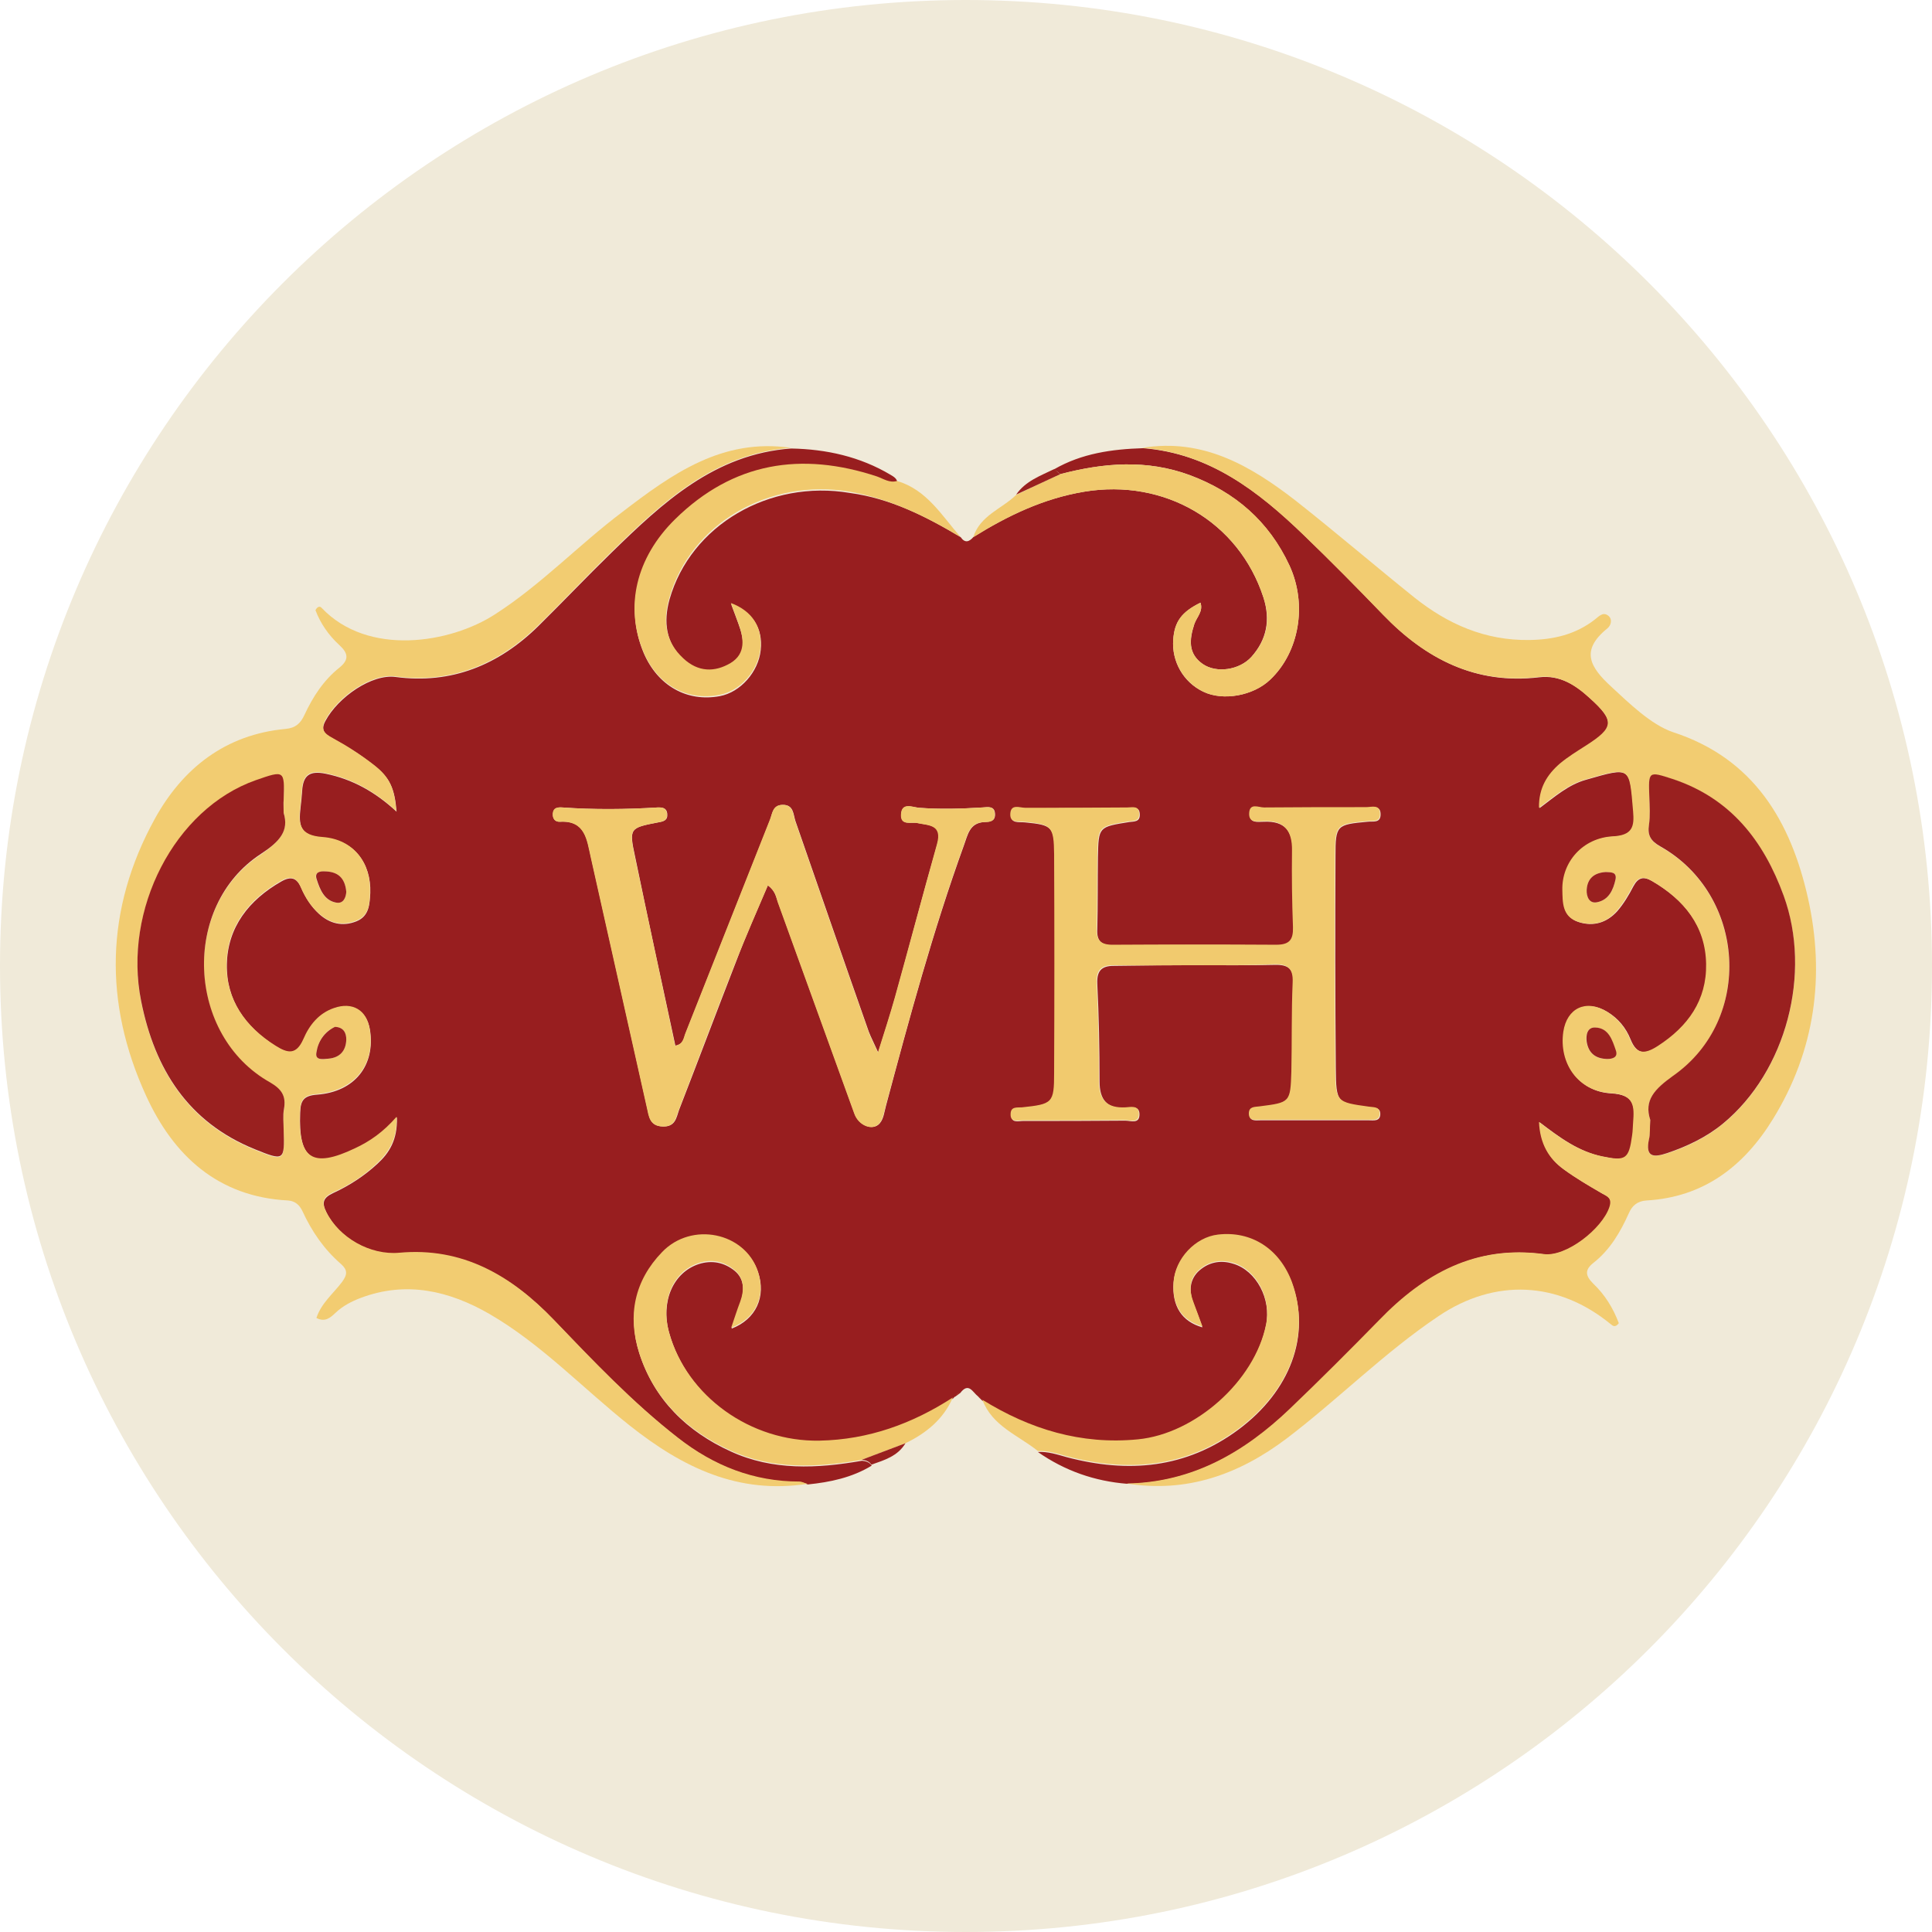 <?xml version="1.0" encoding="utf-8"?>
<!-- Generator: Adobe Illustrator 26.3.1, SVG Export Plug-In . SVG Version: 6.00 Build 0)  -->
<svg version="1.1" id="Layer_1" xmlns="http://www.w3.org/2000/svg" xmlns:xlink="http://www.w3.org/1999/xlink" x="0px" y="0px"
	 viewBox="0 0 595.3 595.3" style="enable-background:new 0 0 595.3 595.3;" xml:space="preserve">
<style type="text/css">
	.st0{fill:#F0EAD9;}
	.st1{fill:#981E1F;}
	.st2{fill:#F2CC71;}
	.st3{fill:#F1CA6E;}
	.st4{fill:#99201F;}
</style>
<path class="st0" d="M297.6,595.3L297.6,595.3C133.3,595.3,0,462,0,297.6v0C0,133.3,133.3,0,297.6,0h0
	C462,0,595.3,133.3,595.3,297.6v0C595.3,462,462,595.3,297.6,595.3z"/>
<g>
	<path class="st1" d="M296,165.5c1.3,1.9,2.6,1.5,3.9,0c10.6-6.6,21.6-11.9,34.2-14c24.7-4.1,47.6,9.2,55.2,32.6
		c2.2,6.9,1,13-3.7,18.3c-3.7,4.1-10.8,5.1-15,2.2c-4.6-3.2-4.1-7.6-2.6-12.3c0.7-2.1,2.8-3.9,1.9-6.6c-5.8,2.9-8,5.8-8.4,11.4
		c-0.5,6.7,3.1,13.1,9.2,16c6.1,3,15.5,1.3,20.7-3.7c8.9-8.4,11.5-23.1,5.9-35.2c-6.3-13.5-16.8-22.6-30.7-27.8
		c-13.3-4.9-26.5-3.8-39.9-0.3c-0.6-0.5-1.2-1-1.9-1.5c8.5-4.9,17.8-6.2,27.4-6.5c20.5,1.6,35.6,13.3,49.6,26.8
		c8.3,8,16.5,16.3,24.5,24.6c13.1,13.6,28.5,21.5,47.9,19.2c6.5-0.8,11.5,2.5,15.8,6.5c7.7,7,7.4,9.2-1.1,14.6
		c-2.8,1.8-5.6,3.5-8.1,5.6c-3.9,3.3-6.5,7.5-6.4,13.6c4.8-3.6,8.9-7.2,14.2-8.7c14.2-4.1,13.5-4,14.8,9.8c0.4,4.6-0.1,7.4-6.3,7.7
		c-9.2,0.5-15.7,7.9-15.5,16.5c0.1,3.8,0,8.2,4.8,9.8c4.6,1.5,8.7,0.2,11.9-3.3c2-2.3,3.6-5,5-7.7c1.5-2.8,3.2-3.1,5.8-1.6
		c9.9,5.8,16.6,13.9,16.8,25.6c0.2,11.2-5.7,19.3-14.9,25.3c-3.9,2.5-6.6,2.8-8.6-2.2c-1.4-3.5-3.8-6.4-7.1-8.4
		c-6.4-3.9-12.3-1.1-13.4,6.2c-1.4,9.5,4.4,18.3,14.5,18.9c7.4,0.4,7.3,4,7,9.1c-0.1,1.3-0.2,2.6-0.3,3.9c-1,7.4-2,8-9.2,6.5
		c-7.4-1.5-13.2-5.8-19.5-10.6c0.3,6.7,3,11.3,7.6,14.6c3.7,2.7,7.7,5,11.6,7.3c1.8,1,3.4,1.5,2.5,4.3c-2.2,6.7-13.3,15.4-20.3,14.5
		c-20.9-2.9-36.8,6-50.7,20.4c-8.9,9.3-18.1,18.3-27.4,27.2c-14.1,13.5-30.3,22.8-50.4,23.1c-10-0.8-19.2-4-27.5-9.8
		c3.1-0.2,6,0.8,8.9,1.6c18.9,5,36.7,3.5,52.9-8.5c16-11.9,22.4-29.1,16.5-45.1c-3.8-10.3-12.5-15.9-22.8-14.7
		c-7,0.8-13.2,7.4-13.7,14.6c-0.5,7.1,2.5,11.9,8.9,13.7c-0.9-2.6-1.8-5-2.7-7.3c-1.4-3.5-1.4-7,1.3-9.8c3-2.9,6.8-3.8,10.9-2.5
		c7.1,2.1,11.8,10.9,10.1,19c-3.5,17.4-21.8,33.7-39.5,35.4c-17.4,1.7-33.2-3.1-47.9-12.2c0,0,0.1,0.1,0.1,0.1
		c-0.5-0.5-1-0.9-1.4-1.4c-1.7-1.3-2.9-4.5-5.5-1.1c-0.5,0.4-1,0.7-1.5,1.1c-0.3,0.1-0.5,0.3-0.7,0.6c-12.5,8.1-25.9,13-41.1,13.3
		c-21.1,0.4-40.9-13.6-46.4-33.5c-2.7-9.6,1.2-18.6,9.1-21.2c4.1-1.3,7.9-0.5,11.1,2.1c3,2.5,3,6.1,1.8,9.7
		c-0.9,2.6-1.8,5.2-2.8,8.1c7.6-2.9,10.7-9.9,8.2-17.4c-4-12-20.4-15.4-29.5-5.9c-8.4,8.8-10.7,19.5-7.1,30.9
		c4.6,14.3,14.7,24.1,28.1,30.2c13,6,26.7,5.3,40.5,2.9c1.2,0.1,2.3,0.4,3,1.5c-6.1,3.7-12.8,5.1-19.7,5.8c-0.8-0.3-1.6-0.7-2.5-0.7
		c-14.1,0-26.4-4.9-37.4-13.5c-14-10.9-26.2-23.7-38.4-36.5c-13-13.5-28-22.2-47.5-20.5c-8.9,0.8-18.5-4.6-22.5-12.6
		c-1.5-3-1.1-4.5,2.1-6c5-2.3,9.6-5.3,13.6-9c3.7-3.4,6.2-7.4,6-14.3c-4.2,4.9-8.3,7.6-12.8,9.7c-13.2,6.3-17.6,3.3-17-11.2
		c0.1-3.6,1-5.2,5.2-5.5c11.7-0.9,18-9.1,16.3-20c-1-5.9-5.3-8.5-11-6.5c-4.7,1.6-7.6,5.3-9.4,9.5c-2.1,5-4.7,4.5-8.6,2.1
		c-9.4-5.9-15.3-14.3-15.1-25.2c0.2-11.5,6.8-19.9,16.8-25.6c3-1.7,4.8-1.1,6.1,2c1.3,3,3.1,5.8,5.5,8c3.3,3,7.2,4,11.5,2.3
		c4-1.6,4.1-5.3,4.3-8.8c0.3-9.1-5-16.3-14.6-17c-7.2-0.5-7.5-4-6.9-9.2c0.2-1.7,0.4-3.5,0.5-5.2c0.3-4.7,2.2-6.3,7.2-5.3
		c8.3,1.7,15.3,5.6,21.9,11.7c-0.6-7.1-2-10.5-7-14.3c-3.9-3.1-8.2-5.8-12.6-8.2c-2.6-1.4-3.9-2.6-2.3-5.5
		c3.9-7.3,14.3-14.5,21.6-13.5c17.2,2.3,31.8-3.7,44-15.7c7.6-7.5,15-15.3,22.6-22.7c15.7-15.3,31.7-30.3,55.3-32
		c10.8,0.2,21.2,2.5,30.6,8.1c1,0.6,1.9,1.1,2.1,2.3c-2.3,0.7-4.2-0.8-6.2-1.4c-23.3-7.7-44.4-4.4-62.2,13.2
		c-12.1,11.9-15.5,27-9.8,40.7c4.3,10.2,13.4,15.3,23.5,13.4c6.4-1.2,11.9-7.5,12.6-14.2c0.7-6.7-2.4-11.7-9.1-14.1
		c0.9,2.3,1.6,4.3,2.3,6.2c1.7,4.6,2.4,9.4-2.4,12.3c-4.8,2.9-10,2.7-14.5-1.4c-5.6-5.2-6.3-11.7-4.4-18.6
		c6.5-22.9,30.8-37,55.6-32.8C274.4,153.6,285.3,159.1,296,165.5z M236.6,272.8c2.3,1.7,2.5,3.5,3.1,5.1
		c7.9,21.7,15.7,43.5,23.6,65.2c1.3,3.7,5.7,5.5,7.8,3c1.2-1.4,1.4-3.6,1.9-5.4c7.2-27,14.5-53.9,24-80.2c1.2-3.2,1.7-7,6.4-7.2
		c1.6-0.1,3.2-0.2,3.2-2.3c0-2.8-2.2-2.3-3.8-2.2c-6.5,0.4-13.1,0.6-19.6,0.1c-1.9-0.1-5.5-1.8-5.5,2.2c-0.1,3.4,3.2,2.1,5,2.5
		c3.6,0.7,7.9,0.4,6.1,6.5c-4.5,15.7-8.6,31.5-13,47.3c-1.5,5.3-3.2,10.5-5.2,16.9c-1.3-2.9-2.2-4.6-2.9-6.4
		c-7.6-21.6-15.1-43.3-22.6-64.9c-0.7-2.1-0.5-5.1-4-5c-3,0.1-3.1,2.6-3.8,4.6c-8.7,21.9-17.3,43.8-26,65.7
		c-0.6,1.4-0.5,3.4-3.2,3.9c-4.2-19.5-8.4-38.8-12.4-58.2c-1.9-8.8-1.7-8.9,7.1-10.6c1.7-0.3,3-0.6,2.8-2.7
		c-0.2-1.8-1.5-1.9-2.9-1.9c-9.8,0.6-19.6,0.7-29.4,0c-1.4-0.1-2.7,0.1-2.9,1.8c-0.2,1.6,0.6,2.7,2.2,2.6c7.9-0.5,8.3,5.7,9.5,10.9
		c5.8,25.7,11.5,51.5,17.3,77.2c0.6,2.6,0.7,5.7,4.9,5.8c3.8,0.1,4.1-2.7,4.9-5c5.9-15.2,11.7-30.6,17.6-45.8
		C229.8,288.4,233.2,280.8,236.6,272.8z M367.9,297.4c8.3,0,16.6,0.1,24.9-0.1c4.1-0.1,5.9,1.2,5.7,5.6c-0.4,9.2-0.1,18.3-0.4,27.5
		c-0.3,9.5-0.4,9.5-9.8,10.7c-1.5,0.2-3.3,0-3.3,2.2c0,2.3,1.9,1.9,3.4,1.9c11.1,0,22.3,0,33.4,0c1.4,0,3.4,0.4,3.5-1.8
		c0.1-2.2-1.7-2-3.2-2.2c-10.2-1.3-10.4-1.3-10.5-12c-0.2-21.8-0.2-43.7-0.1-65.5c0-9.5,0.4-9.6,9.9-10.5c1.6-0.2,3.9,0.5,4-2.1
		c0.1-3.2-2.5-2.2-4.3-2.2c-10.5,0-20.9,0-31.4,0.1c-1.7,0-4.4-1.5-4.6,1.7c-0.2,3.1,2.5,2.5,4.3,2.5c6.5-0.3,9,2.9,8.9,9.1
		c-0.1,7.9,0,15.7,0.3,23.6c0.2,3.9-1.1,5.4-5.2,5.4c-16.8-0.2-33.6-0.1-50.4,0c-3.7,0-5.1-1.4-4.9-5c0.2-7.4,0.1-14.8,0.2-22.3
		c0.2-9.2,0.2-9.2,9.6-10.7c1.5-0.2,3.3,0,3.3-2.2c0-2.8-2-2.1-3.7-2.1c-10.5,0-20.9,0-31.4,0.1c-1.8,0-4.4-1.4-4.6,1.8
		c-0.2,3,2.5,2.3,4.3,2.5c8.4,0.8,9.1,1.3,9.2,10c0.1,22.5,0.1,45,0,67.4c0,9.2-0.5,9.5-9.9,10.6c-1.5,0.2-3.4-0.2-3.5,1.9
		c-0.2,2.9,2.1,2.1,3.7,2.1c10.5,0,21,0,31.4-0.1c1.7,0,4.5,1.2,4.4-2.1c-0.1-2.6-2.6-1.9-4.1-1.8c-5.9,0.3-8.2-2.5-8.2-8.2
		c0-10-0.2-20.1-0.7-30.1c-0.2-4.6,1.9-5.6,5.8-5.5C351.7,297.5,359.8,297.4,367.9,297.4z"/>
	<path class="st2" d="M243.7,138c-23.6,1.7-39.6,16.7-55.3,32c-7.7,7.5-15,15.3-22.6,22.7c-12.2,12-26.8,18-44,15.7
		c-7.3-1-17.7,6.2-21.6,13.5c-1.5,2.9-0.3,4.1,2.3,5.5c4.4,2.4,8.6,5.1,12.6,8.2c4.9,3.8,6.4,7.1,7,14.3c-6.6-6.1-13.6-10-21.9-11.7
		c-5-1-6.9,0.6-7.2,5.3c-0.1,1.7-0.3,3.5-0.5,5.2c-0.6,5.2-0.3,8.7,6.9,9.2c9.6,0.7,14.9,8,14.6,17c-0.1,3.5-0.2,7.2-4.3,8.8
		c-4.3,1.7-8.2,0.7-11.5-2.3c-2.5-2.2-4.2-5-5.5-8c-1.3-3-3.1-3.7-6.1-2c-10,5.7-16.6,14.1-16.8,25.6c-0.2,10.9,5.7,19.3,15.1,25.2
		c3.8,2.4,6.4,2.9,8.6-2.1c1.8-4.2,4.7-7.9,9.4-9.5c5.7-2,10.1,0.6,11,6.5c1.8,10.9-4.6,19-16.3,20c-4.2,0.3-5,1.9-5.2,5.5
		c-0.6,14.5,3.8,17.5,17,11.2c4.5-2.1,8.6-4.9,12.8-9.7c0.2,6.8-2.3,10.8-6,14.3c-4,3.8-8.6,6.8-13.6,9c-3.2,1.5-3.6,3-2.1,6
		c4,8,13.6,13.4,22.5,12.6c19.5-1.8,34.5,7,47.5,20.5c12.2,12.7,24.4,25.6,38.4,36.5c11,8.6,23.3,13.5,37.4,13.5
		c0.8,0,1.6,0.5,2.5,0.7c-21.3,3.3-38.4-5-54.7-17.9c-14.5-11.5-27.3-25.2-43.4-34.5c-12.2-7-25.4-10.2-39.5-4.9
		c-2.9,1.1-5.6,2.5-7.8,4.6c-1.6,1.5-3.2,3-5.9,1.6c1.5-4.6,5.2-7.5,7.9-11.1c1.7-2.3,1.7-3.7-0.3-5.5c-5.2-4.5-9-10-11.9-16.3
		c-0.9-1.9-2.2-3.1-4.4-3.3C67.1,368.8,53.4,356,45,337.6c-13.1-28.6-12.6-57.5,2.7-85.3c8.6-15.6,21.8-26,40.3-27.7
		c3.1-0.3,4.6-1.7,5.8-4.3c2.6-5.6,5.9-10.7,10.8-14.6c3.1-2.5,2.6-4.5,0-6.9c-3.4-3.1-5.9-6.8-7.4-10.8c0.7-1.3,1.5-1.2,1.9-0.7
		c14.3,15.1,39.7,10.9,53.4,2c14.2-9.1,25.8-21.4,39.2-31.5C207.1,146,222.6,134.9,243.7,138z M87.4,250.5c0-2.1,0-3,0-3.8
		c0.2-9.2,0.2-9.2-8.6-6.1c-25,8.8-41,39.9-35.3,68.1c4.2,21,14.5,37.3,35,45.6c9.1,3.7,9.2,3.5,8.9-5.9c-0.1-2.2-0.3-4.4,0.1-6.5
		c0.7-4-0.6-6.2-4.3-8.2c-25.8-14.5-27.5-54.3-2.8-70.4C86.1,259.3,89.1,256,87.4,250.5z M103.2,316.4c-3.4,1.5-5.2,4.5-5.7,7.9
		c-0.4,2.6,2.2,2.1,3.7,1.9c3.5-0.3,5.4-2.5,5.5-5.9C106.7,318.3,105.9,316.5,103.2,316.4z M106.7,274.8c-0.4-4.5-2.9-6.2-6.6-6.3
		c-1.6,0-3.4,0.3-2.6,2.5c1,3.1,2.3,6.4,5.9,7.1C105.9,278.6,106.6,276.4,106.7,274.8z"/>
	<path class="st2" d="M347.1,457.1c20.2-0.3,36.3-9.6,50.4-23.1c9.3-8.9,18.4-18,27.4-27.2c13.9-14.4,29.8-23.2,50.7-20.4
		c6.9,1,18.1-7.8,20.3-14.5c0.9-2.8-0.7-3.3-2.5-4.3c-4-2.3-7.9-4.6-11.6-7.3c-4.6-3.3-7.3-7.9-7.6-14.6c6.3,4.9,12.2,9.1,19.5,10.6
		c7.2,1.5,8.2,0.9,9.2-6.5c0.2-1.3,0.2-2.6,0.3-3.9c0.4-5.1,0.4-8.7-7-9.1c-10.1-0.6-15.9-9.3-14.5-18.9c1.1-7.3,7-10.1,13.4-6.2
		c3.2,2,5.7,4.9,7.1,8.4c2,5,4.7,4.7,8.6,2.2c9.3-6,15.1-14.1,14.9-25.3c-0.2-11.7-6.9-19.9-16.8-25.6c-2.6-1.5-4.3-1.2-5.8,1.6
		c-1.4,2.7-3,5.4-5,7.7c-3.1,3.6-7.2,4.8-11.9,3.3c-4.9-1.6-4.7-6-4.8-9.8c-0.2-8.5,6.2-16,15.5-16.5c6.2-0.3,6.7-3.1,6.3-7.7
		c-1.2-13.8-0.6-13.9-14.8-9.8c-5.3,1.5-9.4,5.1-14.2,8.7c-0.1-6.1,2.5-10.2,6.4-13.6c2.5-2.1,5.3-3.8,8.1-5.6
		c8.6-5.5,8.9-7.6,1.1-14.6c-4.4-4-9.3-7.3-15.8-6.5c-19.4,2.3-34.8-5.6-47.9-19.2c-8-8.3-16.2-16.6-24.5-24.6
		c-14-13.5-29.1-25.2-49.6-26.8c18.7-3.1,33.5,5.6,47.4,16.4c12.3,9.7,24.2,19.9,36.4,29.7c10.3,8.2,21.8,13.3,35.4,13.1
		c7.5-0.1,14.3-1.7,20.2-6.3c1.2-0.9,2.4-2.4,4-1.3c1.6,1.1,1,3.1-0.1,4c-8.4,6.8-5.5,11.9,1.3,18.1c5.2,4.8,12.1,11.6,18.9,13.9
		c24.9,8.1,36.3,27.5,41.6,51.2c5.3,23.8,2.2,46.9-10.8,68c-8.9,14.5-21.3,24.1-39,25.1c-2.8,0.2-4.4,1.6-5.4,3.9
		c-2.6,5.8-5.8,11.3-10.9,15.3c-2.8,2.2-2.5,4-0.1,6.4c3.7,3.5,6.2,7.7,7.9,12.2c-1.1,1.5-1.9,0.8-2.5,0.3
		c-16.1-13.2-35.6-14.2-53-2.5c-16.7,11.2-30.9,25.6-46.8,37.7C381.8,454.3,365.7,460.1,347.1,457.1z M508.5,345.1
		c-0.1,2.5,0,4.3-0.4,6c-1.2,5.6,1.4,5.6,5.6,4.3c6.3-2.1,12.1-4.9,17.2-9.1c19.5-16.1,27.4-46.3,18.7-70.2
		c-6.2-17-16.4-30.1-34.3-36c-7.4-2.4-7.4-2.4-7.1,5.6c0.1,2.8,0.3,5.7-0.1,8.5c-0.5,3.3,0.5,5,3.5,6.7
		c26.4,14.9,28.7,53.3,3.9,70.7C509.8,335.6,506.5,339,508.5,345.1z M495.2,326.3c1.7,0,3.3-0.5,2.6-2.6c-1.1-3.2-2.1-7-6.4-7.1
		c-2.3-0.1-2.9,2.4-2.6,4.4C489.5,324.6,491.7,326.3,495.2,326.3z M494.8,268.7c-3.5,0.2-5.7,1.9-5.9,5.5c-0.1,2.1,0.8,4.3,3.2,3.8
		c3.6-0.7,5.1-3.9,5.7-7.1C498.3,268.7,496.3,268.8,494.8,268.7z"/>
	<path class="st3" d="M296,165.5c-10.7-6.4-21.6-11.8-34.2-14c-24.8-4.2-49.1,9.8-55.6,32.8c-2,6.9-1.3,13.4,4.4,18.6
		c4.5,4.2,9.6,4.3,14.5,1.4c4.8-2.9,4.1-7.7,2.4-12.3c-0.7-2-1.5-3.9-2.3-6.2c6.7,2.5,9.7,7.5,9.1,14.1c-0.7,6.8-6.2,13-12.6,14.2
		c-10.2,2-19.3-3.2-23.5-13.4c-5.7-13.7-2.3-28.8,9.8-40.7c17.9-17.6,38.9-20.9,62.2-13.2c2,0.7,3.9,2.1,6.2,1.4
		C285.6,150.9,290.2,158.9,296,165.5z"/>
	<path class="st3" d="M326.7,146.1c13.3-3.5,26.6-4.6,39.9,0.3c14,5.2,24.4,14.2,30.7,27.8c5.6,12.1,3,26.7-5.9,35.2
		c-5.2,5-14.6,6.7-20.7,3.7c-6.1-3-9.7-9.4-9.2-16c0.4-5.6,2.6-8.6,8.4-11.4c0.9,2.7-1.2,4.5-1.9,6.6c-1.6,4.7-2,9.1,2.6,12.3
		c4.2,2.9,11.3,1.9,15-2.2c4.8-5.3,6-11.4,3.7-18.3c-7.6-23.4-30.4-36.7-55.2-32.6c-12.6,2.1-23.6,7.4-34.2,14
		c2.1-6.7,8.8-8.7,13.2-13C317.6,150.3,322.1,148.2,326.7,146.1z"/>
	<path class="st3" d="M302.7,431.3c14.7,9.1,30.4,13.9,47.9,12.2c17.7-1.7,36-18,39.5-35.4c1.7-8.2-3-16.9-10.1-19
		c-4.1-1.2-7.9-0.4-10.9,2.5c-2.8,2.7-2.7,6.2-1.3,9.8c0.9,2.4,1.8,4.8,2.7,7.3c-6.4-1.8-9.4-6.6-8.9-13.7
		c0.5-7.2,6.7-13.8,13.7-14.6c10.3-1.2,19,4.4,22.8,14.7c5.8,16-0.5,33.2-16.5,45.1c-16.2,12-34,13.5-52.9,8.5
		c-3-0.8-5.8-1.8-8.9-1.6C313.7,442.2,305.7,439.4,302.7,431.3z"/>
	<path class="st3" d="M265.5,449.8c-13.7,2.4-27.4,3.1-40.5-2.9c-13.5-6.2-23.6-15.9-28.1-30.2c-3.6-11.4-1.4-22.1,7.1-30.9
		c9.1-9.5,25.5-6.1,29.5,5.9c2.5,7.6-0.6,14.6-8.2,17.4c1-2.9,1.8-5.5,2.8-8.1c1.3-3.6,1.2-7.2-1.8-9.7c-3.1-2.6-7-3.5-11.1-2.1
		c-7.9,2.6-11.7,11.7-9.1,21.2c5.5,19.9,25.3,33.9,46.4,33.5c15.1-0.3,28.6-5.2,41.1-13.3c-2.9,6.7-8.2,11-14.6,14.1
		C274.5,446.4,270,448.1,265.5,449.8z"/>
	<path class="st4" d="M326.7,146.1c-4.5,2.1-9.1,4.2-13.6,6.3c2.9-4.2,7.5-5.8,11.8-7.9C325.4,145,326,145.6,326.7,146.1z"/>
	<path class="st4" d="M265.5,449.8c4.5-1.7,9-3.4,13.5-5.1c-2.4,4-6.5,5.2-10.5,6.6C267.8,450.2,266.6,449.9,265.5,449.8z"/>
	<path class="st3" d="M294.3,430c0.5-0.4,1-0.7,1.5-1.1C295.3,429.3,294.8,429.7,294.3,430z"/>
	<path class="st3" d="M301.3,430.1c0.5,0.5,1,0.9,1.4,1.4C302.3,431,301.8,430.5,301.3,430.1z"/>
	<path class="st3" d="M236.6,272.8c-3.4,8-6.8,15.7-9.9,23.5c-6,15.2-11.7,30.5-17.6,45.8c-0.9,2.3-1.1,5.1-4.9,5
		c-4.1-0.1-4.3-3.2-4.9-5.8c-5.8-25.7-11.5-51.5-17.3-77.2c-1.2-5.2-1.6-11.3-9.5-10.9c-1.5,0.1-2.3-1-2.2-2.6
		c0.2-1.8,1.5-1.9,2.9-1.8c9.8,0.7,19.6,0.6,29.4,0c1.4-0.1,2.7,0.1,2.9,1.9c0.2,2.1-1.1,2.4-2.8,2.7c-8.8,1.7-8.9,1.8-7.1,10.6
		c4.1,19.4,8.3,38.8,12.4,58.2c2.6-0.4,2.6-2.5,3.2-3.9c8.7-21.9,17.3-43.8,26-65.7c0.8-1.9,0.8-4.5,3.8-4.6c3.5-0.1,3.3,2.9,4,5
		c7.5,21.6,15,43.3,22.6,64.9c0.6,1.8,1.6,3.5,2.9,6.4c2-6.3,3.7-11.6,5.2-16.9c4.4-15.8,8.6-31.6,13-47.3c1.7-6.1-2.6-5.7-6.1-6.5
		c-1.9-0.4-5.1,0.9-5-2.5c0.1-4.1,3.6-2.4,5.5-2.2c6.6,0.5,13.1,0.3,19.6-0.1c1.6-0.1,3.8-0.6,3.8,2.2c0,2.2-1.6,2.3-3.2,2.3
		c-4.7,0.1-5.2,4-6.4,7.2c-9.5,26.3-16.7,53.2-24,80.2c-0.5,1.9-0.8,4-1.9,5.4c-2.1,2.5-6.5,0.8-7.8-3
		c-7.9-21.7-15.7-43.5-23.6-65.2C239.1,276.3,238.9,274.5,236.6,272.8z"/>
	<path class="st3" d="M367.9,297.4c-8.1,0-16.1,0.1-24.2,0c-3.9-0.1-6,0.9-5.8,5.5c0.5,10,0.7,20.1,0.7,30.1c0,5.8,2.3,8.5,8.2,8.2
		c1.6-0.1,4-0.7,4.1,1.8c0.1,3.3-2.7,2.1-4.4,2.1c-10.5,0.1-21,0.1-31.4,0.1c-1.6,0-3.9,0.7-3.7-2.1c0.1-2.2,2-1.8,3.5-1.9
		c9.4-1,9.9-1.3,9.9-10.6c0.1-22.5,0.1-45,0-67.4c-0.1-8.7-0.8-9.2-9.2-10c-1.8-0.2-4.5,0.5-4.3-2.5c0.2-3.1,2.9-1.8,4.6-1.8
		c10.5,0,20.9,0,31.4-0.1c1.7,0,3.7-0.7,3.7,2.1c0,2.2-1.8,2-3.3,2.2c-9.3,1.5-9.4,1.5-9.6,10.7c-0.1,7.4,0,14.8-0.2,22.3
		c-0.1,3.7,1.3,5,4.9,5c16.8-0.1,33.6-0.1,50.4,0c4.1,0,5.3-1.5,5.2-5.4c-0.3-7.8-0.4-15.7-0.3-23.6c0.1-6.2-2.4-9.4-8.9-9.1
		c-1.8,0.1-4.5,0.6-4.3-2.5c0.2-3.2,2.9-1.7,4.6-1.7c10.5-0.1,20.9-0.1,31.4-0.1c1.8,0,4.4-1,4.3,2.2c0,2.6-2.4,1.9-4,2.1
		c-9.5,0.9-9.8,1.1-9.9,10.5c-0.1,21.8-0.1,43.7,0.1,65.5c0.1,10.6,0.3,10.6,10.5,12c1.5,0.2,3.3,0,3.2,2.2
		c-0.1,2.2-2.1,1.8-3.5,1.8c-11.1,0-22.3,0-33.4,0c-1.5,0-3.4,0.4-3.4-1.9c0-2.2,1.8-2,3.3-2.2c9.4-1.2,9.5-1.2,9.8-10.7
		c0.2-9.2,0-18.3,0.4-27.5c0.2-4.4-1.6-5.7-5.7-5.6C384.4,297.5,376.2,297.4,367.9,297.4z"/>
	<path class="st4" d="M87.4,250.5c1.7,5.5-1.2,8.8-7,12.6c-24.7,16.1-22.9,56,2.8,70.4c3.6,2.1,5,4.2,4.3,8.2
		c-0.4,2.1-0.1,4.4-0.1,6.5c0.3,9.4,0.2,9.6-8.9,5.9c-20.5-8.3-30.8-24.6-35-45.6c-5.7-28.2,10.3-59.3,35.3-68.1
		c8.9-3.1,8.9-3.1,8.6,6.1C87.3,247.6,87.4,248.4,87.4,250.5z"/>
	<path class="st4" d="M103.2,316.4c2.7,0.1,3.5,1.9,3.5,3.9c-0.1,3.5-2,5.6-5.5,5.9c-1.5,0.1-4.2,0.7-3.7-1.9
		C98,320.9,99.9,318,103.2,316.4z"/>
	<path class="st4" d="M106.7,274.8c-0.1,1.6-0.8,3.8-3.2,3.3c-3.6-0.7-4.9-4-5.9-7.1c-0.8-2.3,1-2.6,2.6-2.5
		C103.9,268.6,106.3,270.3,106.7,274.8z"/>
	<path class="st4" d="M508.5,345.1c-2-6.1,1.3-9.5,7-13.6c24.9-17.4,22.5-55.8-3.9-70.7c-3-1.7-4-3.4-3.5-6.7
		c0.4-2.8,0.2-5.7,0.1-8.5c-0.3-8-0.3-8,7.1-5.6c17.9,5.9,28.1,19,34.3,36c8.7,23.9,0.8,54.1-18.7,70.2c-5.1,4.2-11,7-17.2,9.1
		c-4.2,1.4-6.8,1.3-5.6-4.3C508.5,349.5,508.3,347.7,508.5,345.1z"/>
	<path class="st4" d="M495.2,326.3c-3.5-0.1-5.7-1.7-6.3-5.3c-0.3-2.1,0.2-4.5,2.6-4.4c4.2,0.1,5.3,3.9,6.4,7.1
		C498.6,325.8,496.9,326.3,495.2,326.3z"/>
	<path class="st4" d="M494.8,268.7c1.5,0.1,3.4-0.1,3,2.2c-0.7,3.3-2.1,6.4-5.7,7.1c-2.4,0.5-3.3-1.7-3.2-3.8
		C489.1,270.6,491.3,268.9,494.8,268.7z"/>
</g>
</svg>
